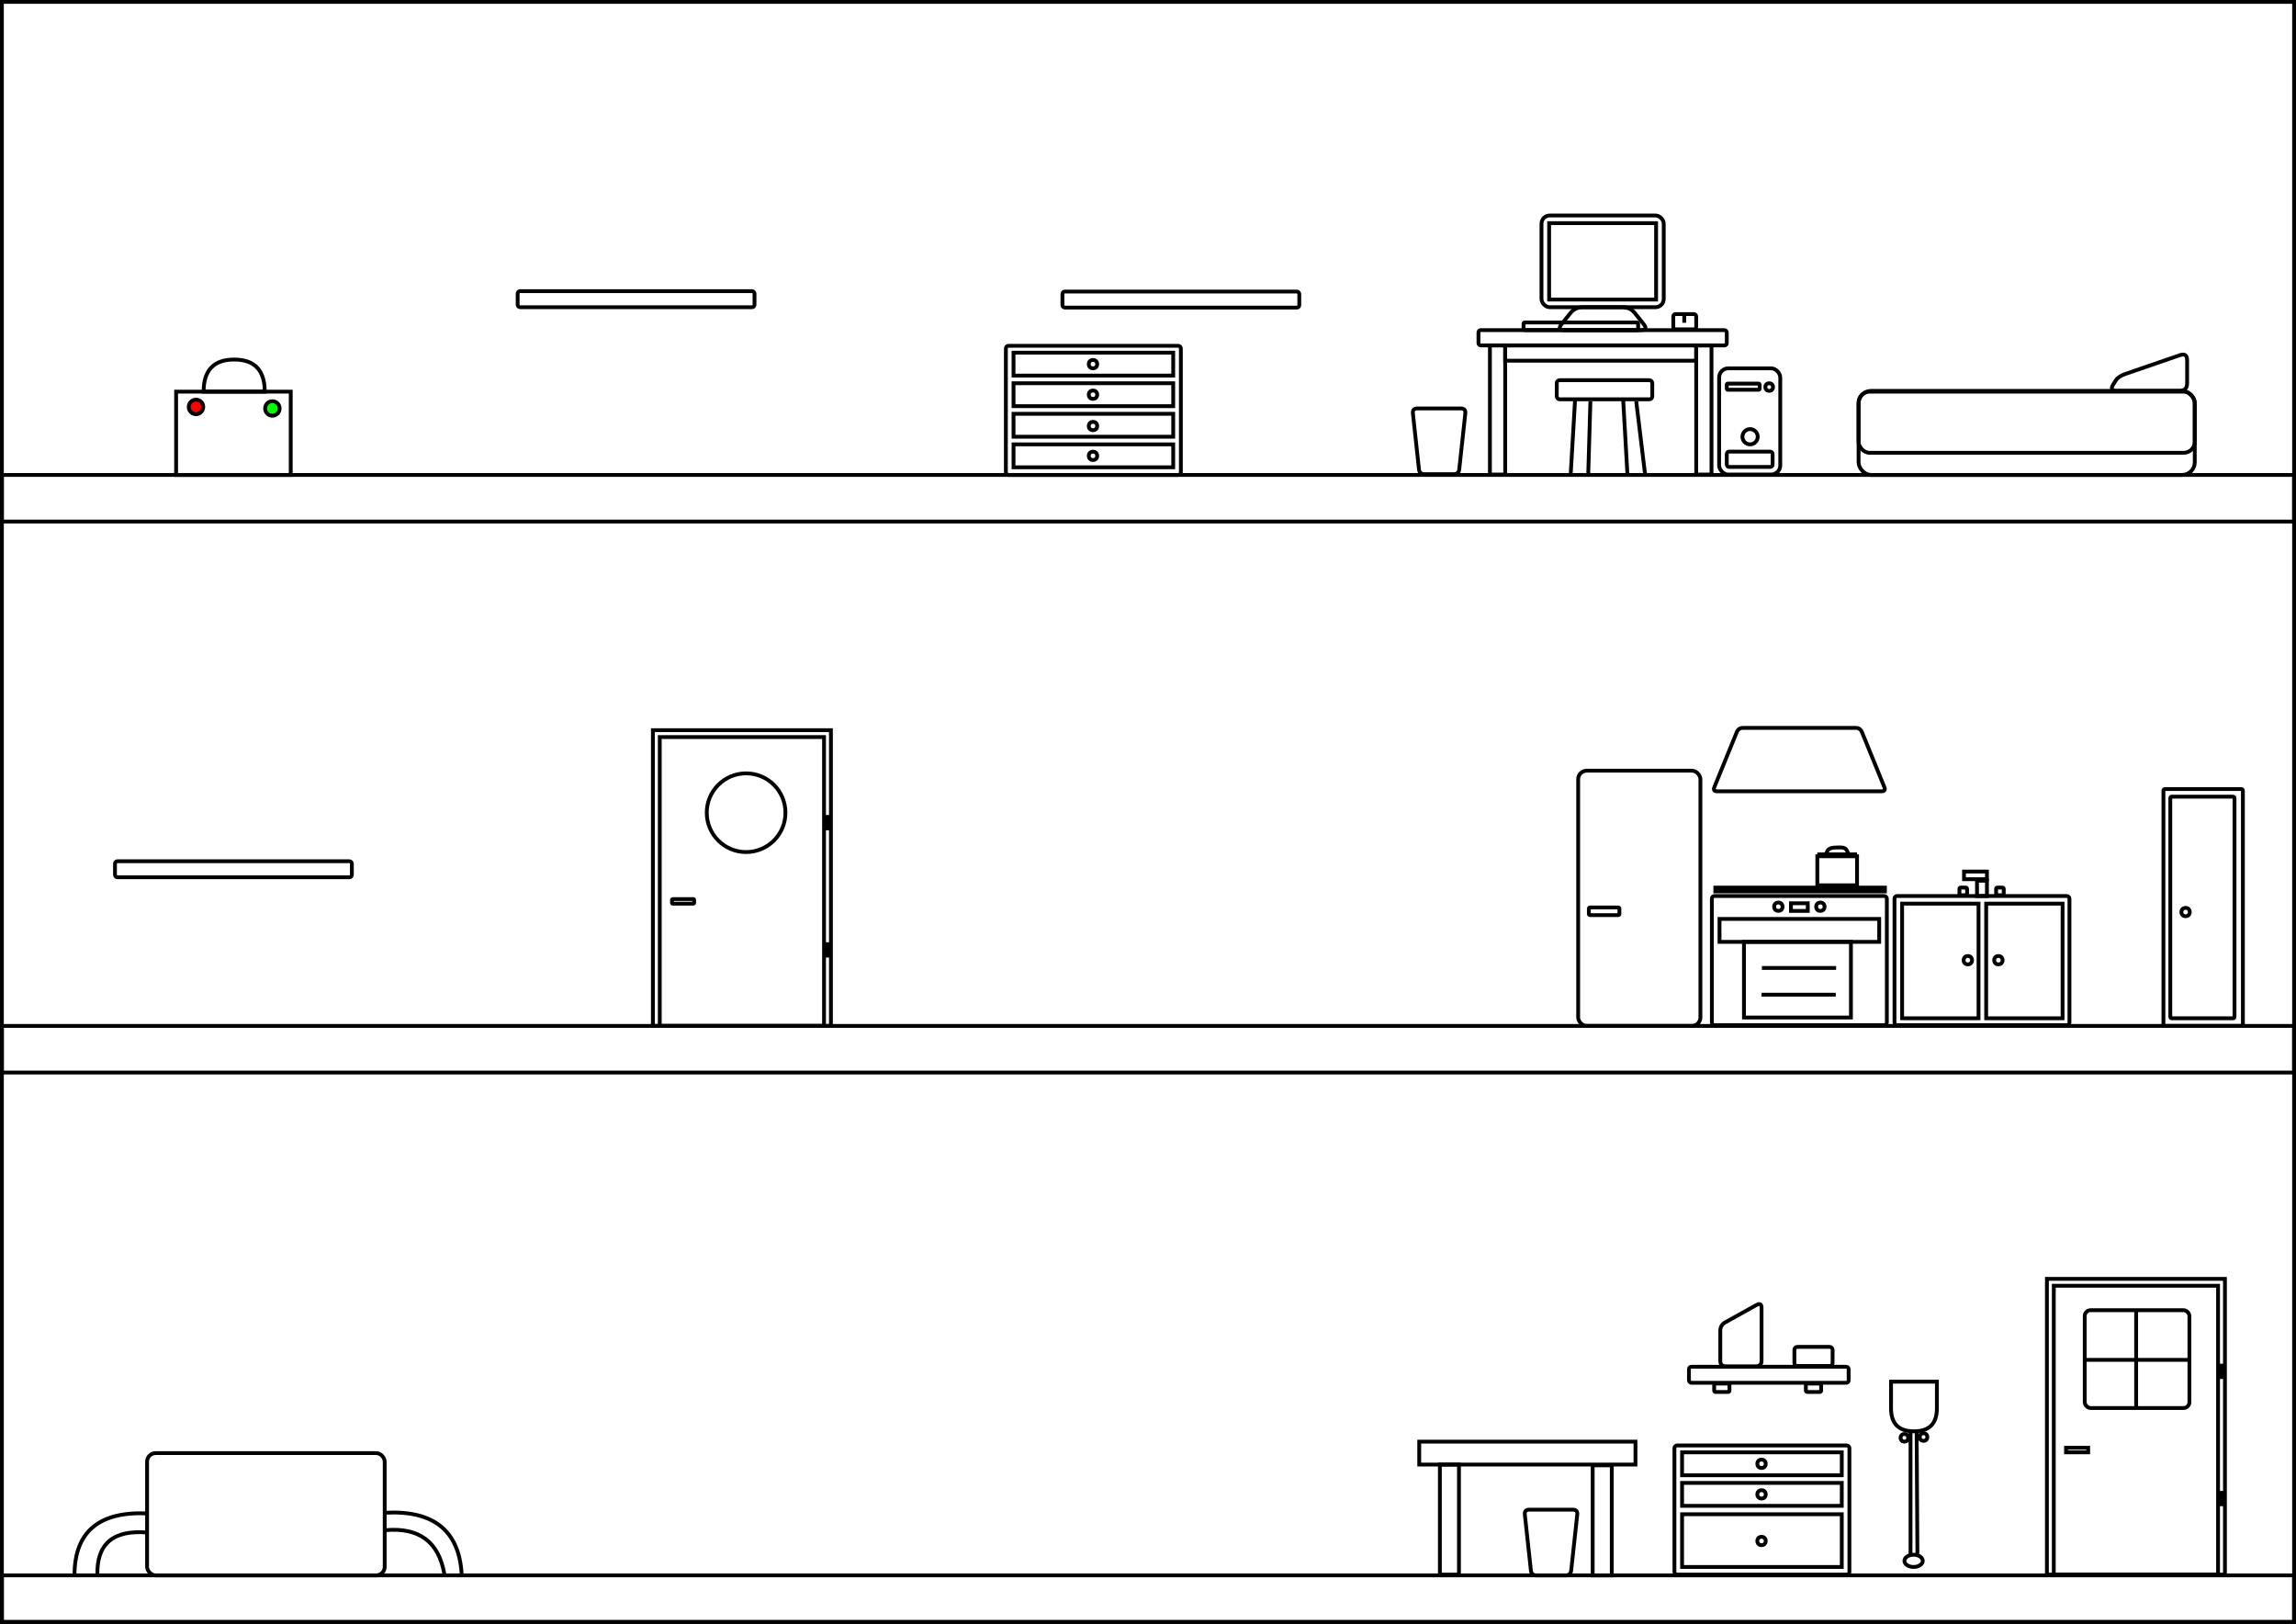 <!DOCTYPE svg PUBLIC "-//W3C//DTD SVG 1.1//EN" "http://www.w3.org/Graphics/SVG/1.1/DTD/svg11.dtd">
<svg xmlns="http://www.w3.org/2000/svg" xmlns:xlink="http://www.w3.org/1999/xlink" width="3005px" height="2125px" version="1.1"><defs/><g transform="translate(0.5,0.5)"><rect x="2" y="2" width="3000" height="2120" fill="none" stroke="#000000" stroke-width="5" pointer-events="none"/><rect x="854" y="955" width="233" height="387" fill="none" stroke="#000000" stroke-width="5" pointer-events="none"/><rect x="2017" y="281.5" width="160" height="120" rx="10.8" ry="10.8" fill="none" stroke="#000000" stroke-width="5" pointer-events="none"/><rect x="2027" y="291.5" width="140" height="100" fill="none" stroke="#000000" stroke-width="5" pointer-events="none"/><path d="M 2097 431.5 L 2047 431.5 Q 2037 431.5 2043.25 423.69 L 2054.75 409.31 Q 2061 401.5 2071 401.5 L 2123 401.5 Q 2133 401.5 2139.25 409.31 L 2150.75 423.69 Q 2157 431.5 2147 431.5 Z" fill="none" stroke="#000000" stroke-width="5" stroke-miterlimit="10" pointer-events="none"/><path d="M 2126.71 401.86 Q 2126.71 401.86 2126.71 401.86" fill="none" stroke="#000000" stroke-opacity="0.5" stroke-width="5" stroke-miterlimit="10" pointer-events="none"/><ellipse cx="2127" cy="402" rx="0.5" ry="0.5" fill-opacity="0.5" fill="#000000" stroke="#000000" stroke-opacity="0.5" stroke-width="5" pointer-events="none"/><path d="M 2126.71 401.86 L 2126.71 401.86 L 2126.71 401.86 L 2126.71 401.86 Z" fill-opacity="0.5" fill="#000000" stroke="#000000" stroke-opacity="0.5" stroke-width="5" stroke-miterlimit="10" pointer-events="none"/><rect x="2189.5" y="410.5" width="30" height="20" rx="3" ry="3" fill="none" stroke="#000000" stroke-width="5" pointer-events="none"/><rect x="1934.5" y="431.5" width="325" height="20" rx="3" ry="3" fill="none" stroke="#000000" stroke-width="5" pointer-events="none"/><rect x="1969.5" y="451.5" width="250" height="20" fill="none" stroke="#000000" stroke-width="5" pointer-events="none"/><rect x="1949.5" y="451.5" width="20" height="169" fill="none" stroke="#000000" stroke-width="5" pointer-events="none"/><rect x="2219.5" y="451.5" width="20" height="169" fill="none" stroke="#000000" stroke-width="5" pointer-events="none"/><rect x="2249.5" y="481.5" width="80" height="139" rx="12" ry="12" fill="none" stroke="#000000" stroke-width="5" pointer-events="none"/><ellipse cx="2315" cy="506" rx="5" ry="5" fill="none" stroke="#000000" stroke-width="5" pointer-events="none"/><rect x="2259.5" y="501.5" width="43" height="8" rx="1.2" ry="1.2" fill="none" stroke="#000000" stroke-width="5" pointer-events="none"/><ellipse cx="2290" cy="571" rx="10" ry="10" fill="none" stroke="#000000" stroke-width="5" pointer-events="none"/><rect x="2259.5" y="590.5" width="60" height="20" rx="3" ry="3" fill="none" stroke="#000000" stroke-width="5" pointer-events="none"/><rect x="2" y="621" width="3000" height="61" fill="none" stroke="#000000" stroke-width="5" pointer-events="none"/><path d="M 2203.86 421.86 L 2203.86 410.43" fill="none" stroke="#000000" stroke-width="5" stroke-miterlimit="10" pointer-events="none"/><rect x="230" y="512" width="150" height="109" fill="none" stroke="#000000" stroke-width="5" pointer-events="none"/><rect x="2" y="1342" width="3000" height="61" fill="none" stroke="#000000" stroke-width="5" pointer-events="none"/><rect x="2" y="2061" width="3000" height="61" fill="none" stroke="#000000" stroke-width="5" pointer-events="none"/><path d="M 285 451 Q 327 451 327 491 Q 327 531 285 531 Z" fill="none" stroke="#000000" stroke-width="5" stroke-miterlimit="10" transform="rotate(-90,306,491)" pointer-events="none"/><rect x="1316" y="452" width="229" height="169" rx="3.38" ry="3.38" fill="none" stroke="#000000" stroke-width="5" pointer-events="none"/><rect x="1326" y="461" width="209" height="30" fill="none" stroke="#000000" stroke-width="5" pointer-events="none"/><rect x="1326" y="501" width="209" height="30" fill="none" stroke="#000000" stroke-width="5" pointer-events="none"/><rect x="1326" y="541" width="209" height="30" fill="none" stroke="#000000" stroke-width="5" pointer-events="none"/><ellipse cx="1430" cy="476" rx="5.5" ry="5.5" fill="none" stroke="#000000" stroke-width="5" pointer-events="none"/><ellipse cx="1430" cy="516" rx="5.5" ry="5.5" fill="none" stroke="#000000" stroke-width="5" pointer-events="none"/><ellipse cx="1430" cy="557" rx="5.5" ry="5.5" fill="none" stroke="#000000" stroke-width="5" pointer-events="none"/><rect x="1326" y="581" width="209" height="30" fill="none" stroke="#000000" stroke-width="5" pointer-events="none"/><ellipse cx="1430" cy="596" rx="5.5" ry="5.5" fill="none" stroke="#000000" stroke-width="5" pointer-events="none"/><rect x="2065" y="1008" width="160" height="334" rx="11.2" ry="11.2" fill="none" stroke="#000000" stroke-width="5" pointer-events="none"/><rect x="2079" y="1187" width="40" height="10" rx="1.5" ry="1.5" fill="none" stroke="#000000" stroke-width="5" pointer-events="none"/><rect x="2240" y="1172" width="229" height="169" rx="3.38" ry="3.38" fill="none" stroke="#000000" stroke-width="5" pointer-events="none"/><rect x="2250" y="1202" width="209" height="30" fill="none" stroke="#000000" stroke-width="5" pointer-events="none"/><rect x="2479" y="1172" width="229" height="169" rx="3.38" ry="3.38" fill="none" stroke="#000000" stroke-width="5" pointer-events="none"/><rect x="2489" y="1182" width="100" height="150" fill="none" stroke="#000000" stroke-width="5" pointer-events="none"/><rect x="2599" y="1182" width="100" height="150" fill="none" stroke="#000000" stroke-width="5" pointer-events="none"/><ellipse cx="2575" cy="1256" rx="5.5" ry="5.5" fill="none" stroke="#000000" stroke-width="5" pointer-events="none"/><ellipse cx="2615" cy="1256" rx="5.5" ry="5.5" fill="none" stroke="#000000" stroke-width="5" pointer-events="none"/><rect x="2587" y="1152" width="13" height="20" fill="none" stroke="#000000" stroke-width="5" pointer-events="none"/><rect x="2570" y="1140" width="30" height="10" fill="none" stroke="#000000" stroke-width="5" pointer-events="none"/><rect x="2612" y="1161" width="10" height="10" rx="1.5" ry="1.5" fill="none" stroke="#000000" stroke-width="5" pointer-events="none"/><rect x="2564" y="1161" width="10" height="10" rx="1.5" ry="1.5" fill="none" stroke="#000000" stroke-width="5" pointer-events="none"/><rect x="2831" y="1032" width="104" height="310" rx="2.08" ry="2.08" fill="none" stroke="#000000" stroke-width="5" pointer-events="none"/><rect x="2840" y="1042" width="84" height="290" rx="1.68" ry="1.68" fill="none" stroke="#000000" stroke-width="5" pointer-events="none"/><ellipse cx="2860" cy="1193" rx="5.5" ry="5.5" fill="none" stroke="#000000" stroke-width="5" pointer-events="none"/><path d="M 1883 620 L 1854.5 620 Q 1848 620 1848.7 613.54 L 1856.63 540.46 Q 1857.33 534 1863.83 534 L 1902.17 534 Q 1908.67 534 1909.37 540.46 L 1917.3 613.54 Q 1918 620 1911.5 620 Z" fill="none" stroke="#000000" stroke-width="5" stroke-miterlimit="10" transform="rotate(180,1883,577)" pointer-events="none"/><rect x="2432" y="511" width="440" height="110" rx="16.5" ry="16.5" fill="none" stroke="#000000" stroke-width="5" pointer-events="none"/><path d="M 2800 511 L 2770 511 Q 2760 511 2765.34 502.55 L 2768.67 497.27 Q 2772 492 2781.45 488.74 L 2852.55 464.26 Q 2862 461 2862 471 L 2862 501 Q 2862 511 2852 511 L 2800 511" fill="none" stroke="#000000" stroke-width="5" stroke-miterlimit="10" pointer-events="none"/><rect x="2432" y="512" width="440" height="80" rx="14.4" ry="14.4" fill="none" stroke="#000000" stroke-width="5" pointer-events="none"/><rect x="2037" y="497" width="125" height="25" rx="3.75" ry="3.75" fill="none" stroke="#000000" stroke-width="5" pointer-events="none"/><path d="M 2055.29 619 L 2061 521.86" fill="none" stroke="#000000" stroke-width="5" stroke-miterlimit="10" pointer-events="none"/><path d="M 2078.14 621.86 L 2081 524.71" fill="none" stroke="#000000" stroke-width="5" stroke-miterlimit="10" pointer-events="none"/><path d="M 2152.43 619 L 2141 524.71" fill="none" stroke="#000000" stroke-width="5" stroke-miterlimit="10" pointer-events="none"/><path d="M 2129.57 621.86 L 2123.86 521.86" fill="none" stroke="#000000" stroke-width="5" stroke-miterlimit="10" pointer-events="none"/><rect x="1857" y="1886" width="283" height="30" fill="none" stroke="#000000" stroke-width="5" pointer-events="none"/><rect x="1884" y="1916" width="25" height="144" fill="none" stroke="#000000" stroke-width="5" pointer-events="none"/><rect x="2191" y="1891" width="229" height="169" rx="3.38" ry="3.38" fill="none" stroke="#000000" stroke-width="5" pointer-events="none"/><rect x="2201" y="1900" width="209" height="30" fill="none" stroke="#000000" stroke-width="5" pointer-events="none"/><rect x="2201" y="1940" width="209" height="30" fill="none" stroke="#000000" stroke-width="5" pointer-events="none"/><ellipse cx="2305" cy="1915" rx="5.5" ry="5.5" fill="none" stroke="#000000" stroke-width="5" pointer-events="none"/><ellipse cx="2305" cy="1955" rx="5.5" ry="5.5" fill="none" stroke="#000000" stroke-width="5" pointer-events="none"/><rect x="2201" y="1981" width="209" height="69" fill="none" stroke="#000000" stroke-width="5" pointer-events="none"/><ellipse cx="2305" cy="2016" rx="5.5" ry="5.5" fill="none" stroke="#000000" stroke-width="5" pointer-events="none"/><rect x="2084" y="1917" width="25" height="144" fill="none" stroke="#000000" stroke-width="5" pointer-events="none"/><path d="M 2500 2034 L 2500 1873" fill="none" stroke="#000000" stroke-width="5" stroke-miterlimit="10" pointer-events="none"/><path d="M 2509 2033 L 2508 1872" fill="none" stroke="#000000" stroke-width="5" stroke-miterlimit="10" pointer-events="none"/><rect x="2210" y="1788" width="209" height="21" rx="3.15" ry="3.15" fill="none" stroke="#000000" stroke-width="5" pointer-events="none"/><path d="M 2354.5 1035 L 2247 1035 Q 2241 1035 2243.27 1029.44 L 2272.58 957.56 Q 2274.84 952 2280.84 952 L 2428.16 952 Q 2434.16 952 2436.42 957.56 L 2465.73 1029.44 Q 2468 1035 2462 1035 Z" fill="none" stroke="#000000" stroke-width="5" stroke-miterlimit="10" pointer-events="none"/><rect x="2244.5" y="1161" width="222" height="5" fill="none" stroke="#000000" stroke-width="5" pointer-events="none"/><rect x="2378" y="1120" width="52" height="38" fill="none" stroke="#000000" stroke-width="5" pointer-events="none"/><rect x="2282" y="1232" width="140" height="99" fill="none" stroke="#000000" stroke-width="5" pointer-events="none"/><rect x="2343.5" y="1181.5" width="22" height="10" fill="none" stroke="#000000" stroke-width="5" pointer-events="none"/><ellipse cx="2327" cy="1186" rx="5.5" ry="5.5" fill="none" stroke="#000000" stroke-width="5" pointer-events="none"/><ellipse cx="2382" cy="1186" rx="5.5" ry="5.5" fill="none" stroke="#000000" stroke-width="5" pointer-events="none"/><path d="M 2305.45 1266.14 L 2402.6 1266.14" fill="none" stroke="#000000" stroke-width="5" stroke-miterlimit="10" pointer-events="none"/><path d="M 2304.95 1301.14 L 2402.1 1301.14" fill="none" stroke="#000000" stroke-width="5" stroke-miterlimit="10" pointer-events="none"/><rect x="2243" y="1810" width="20" height="11" rx="1.65" ry="1.65" fill="none" stroke="#000000" stroke-width="5" pointer-events="none"/><rect x="2363" y="1810" width="20" height="11" rx="1.65" ry="1.65" fill="none" stroke="#000000" stroke-width="5" pointer-events="none"/><path d="M 2278 1787.5 L 2258.5 1787.5 Q 2251 1787.5 2251 1780 L 2251 1741 Q 2251 1733.5 2257.56 1729.86 L 2298.44 1707.14 Q 2305 1703.5 2305 1711 L 2305 1780 Q 2305 1787.5 2297.5 1787.5 Z" fill="none" stroke="#000000" stroke-width="5" stroke-miterlimit="10" pointer-events="none"/><rect x="2348" y="1762" width="50" height="25" rx="3.75" ry="3.75" fill="none" stroke="#000000" stroke-width="5" pointer-events="none"/><ellipse cx="2504" cy="2042" rx="12" ry="8" fill="none" stroke="#000000" stroke-width="5" pointer-events="none"/><path d="M 2472 1810 L 2507 1810 Q 2537 1810 2537 1840 Q 2537 1870 2507 1870 L 2472 1870 Z" fill="none" stroke="#000000" stroke-width="5" stroke-miterlimit="10" transform="rotate(90,2504.5,1840)" pointer-events="none"/><ellipse cx="2492" cy="1881" rx="5" ry="5" fill="none" stroke="#000000" stroke-width="5" pointer-events="none"/><ellipse cx="2517" cy="1880" rx="5" ry="5" fill="none" stroke="#000000" stroke-width="5" pointer-events="none"/><rect x="192" y="1901" width="311" height="160" rx="11.2" ry="11.2" fill="none" stroke="#000000" stroke-width="5" pointer-events="none"/><rect x="863" y="964" width="215" height="378" fill="none" stroke="#000000" stroke-width="5" pointer-events="none"/><rect x="879" y="1176" width="29" height="6" rx="0.9" ry="0.9" fill="none" stroke="#000000" stroke-width="5" pointer-events="none"/><ellipse cx="976" cy="1063" rx="51.5" ry="51.5" fill="none" stroke="#000000" stroke-width="5" pointer-events="none"/><path d="M 1082.5 1086 L 1082.5 1066" fill="none" stroke="#000000" stroke-width="5" stroke-miterlimit="10" pointer-events="none"/><path d="M 1082.5 1252.5 L 1082.5 1232.5" fill="none" stroke="#000000" stroke-width="5" stroke-miterlimit="10" pointer-events="none"/><rect x="2678.5" y="1673" width="233" height="387" fill="none" stroke="#000000" stroke-width="5" pointer-events="none"/><rect x="2687.5" y="1682" width="215" height="378" fill="none" stroke="#000000" stroke-width="5" pointer-events="none"/><rect x="2703.5" y="1894" width="29" height="6" fill="none" stroke="#000000" stroke-width="5" pointer-events="none"/><path d="M 2907 1804 L 2907 1784" fill="none" stroke="#000000" stroke-width="5" stroke-miterlimit="10" pointer-events="none"/><path d="M 2907 1970.5 L 2907 1950.5" fill="none" stroke="#000000" stroke-width="5" stroke-miterlimit="10" pointer-events="none"/><rect x="2728" y="1714" width="137" height="128" rx="7.68" ry="7.68" fill="none" stroke="#000000" stroke-width="5" pointer-events="none"/><path d="M 2795.29 1841.86 L 2795.29 1713.29" fill="none" stroke="#000000" stroke-width="5" stroke-miterlimit="10" pointer-events="none"/><path d="M 2863.86 1779 L 2726.71 1779" fill="none" stroke="#000000" stroke-width="5" stroke-miterlimit="10" pointer-events="none"/><rect x="677" y="380.5" width="310" height="21" rx="3.15" ry="3.15" fill="none" stroke="#000000" stroke-width="5" pointer-events="none"/><rect x="1390" y="381" width="310" height="21" rx="3.15" ry="3.15" fill="none" stroke="#000000" stroke-width="5" pointer-events="none"/><rect x="150" y="1126.5" width="310" height="21" rx="3.15" ry="3.15" fill="none" stroke="#000000" stroke-width="5" pointer-events="none"/><path d="M 2389 1117.5 L 2391.25 1113 Q 2393.5 1108.5 2403.5 1108.5 L 2409.25 1108.5 Q 2415 1108.5 2417 1113 L 2419 1117.5" fill="none" stroke="#000000" stroke-width="5" stroke-miterlimit="10" pointer-events="none"/><path d="M 2378 1117.5 L 2430 1117.5" fill="none" stroke="#000000" stroke-width="5" stroke-miterlimit="10" pointer-events="none"/><path d="M 2029.5 2061 L 2001 2061 Q 1994.5 2061 1995.2 2054.54 L 2003.13 1981.46 Q 2003.83 1975 2010.33 1975 L 2048.67 1975 Q 2055.17 1975 2055.87 1981.46 L 2063.8 2054.54 Q 2064.5 2061 2058 2061 Z" fill="none" stroke="#000000" stroke-width="5" stroke-miterlimit="10" transform="rotate(180,2029.5,2018)" pointer-events="none"/><path d="M 97 2061 Q 97 1975 194 1980" fill="none" stroke="#000000" stroke-width="5" stroke-miterlimit="10" pointer-events="none"/><path d="M 127 2061 Q 125 1999 193 2005" fill="none" stroke="#000000" stroke-width="5" stroke-miterlimit="10" pointer-events="none"/><path d="M 581 2059 Q 570 1996 503.86 2001.86" fill="none" stroke="#000000" stroke-width="5" stroke-miterlimit="10" pointer-events="none"/><path d="M 603.86 2061.86 Q 600 1974 503.86 1979" fill="none" stroke="#000000" stroke-width="5" stroke-miterlimit="10" pointer-events="none"/><rect x="1993.5" y="421.5" width="150" height="10" rx="1.5" ry="1.5" fill="none" stroke="#000000" stroke-width="5" pointer-events="none"/><ellipse cx="256" cy="532" rx="9.5" ry="9.5" fill="#ff0000" stroke="#000000" stroke-width="5" pointer-events="none"/><ellipse cx="356" cy="534" rx="9.5" ry="9.5" fill="#00ff00" stroke="#000000" stroke-width="5" pointer-events="none"/></g></svg>